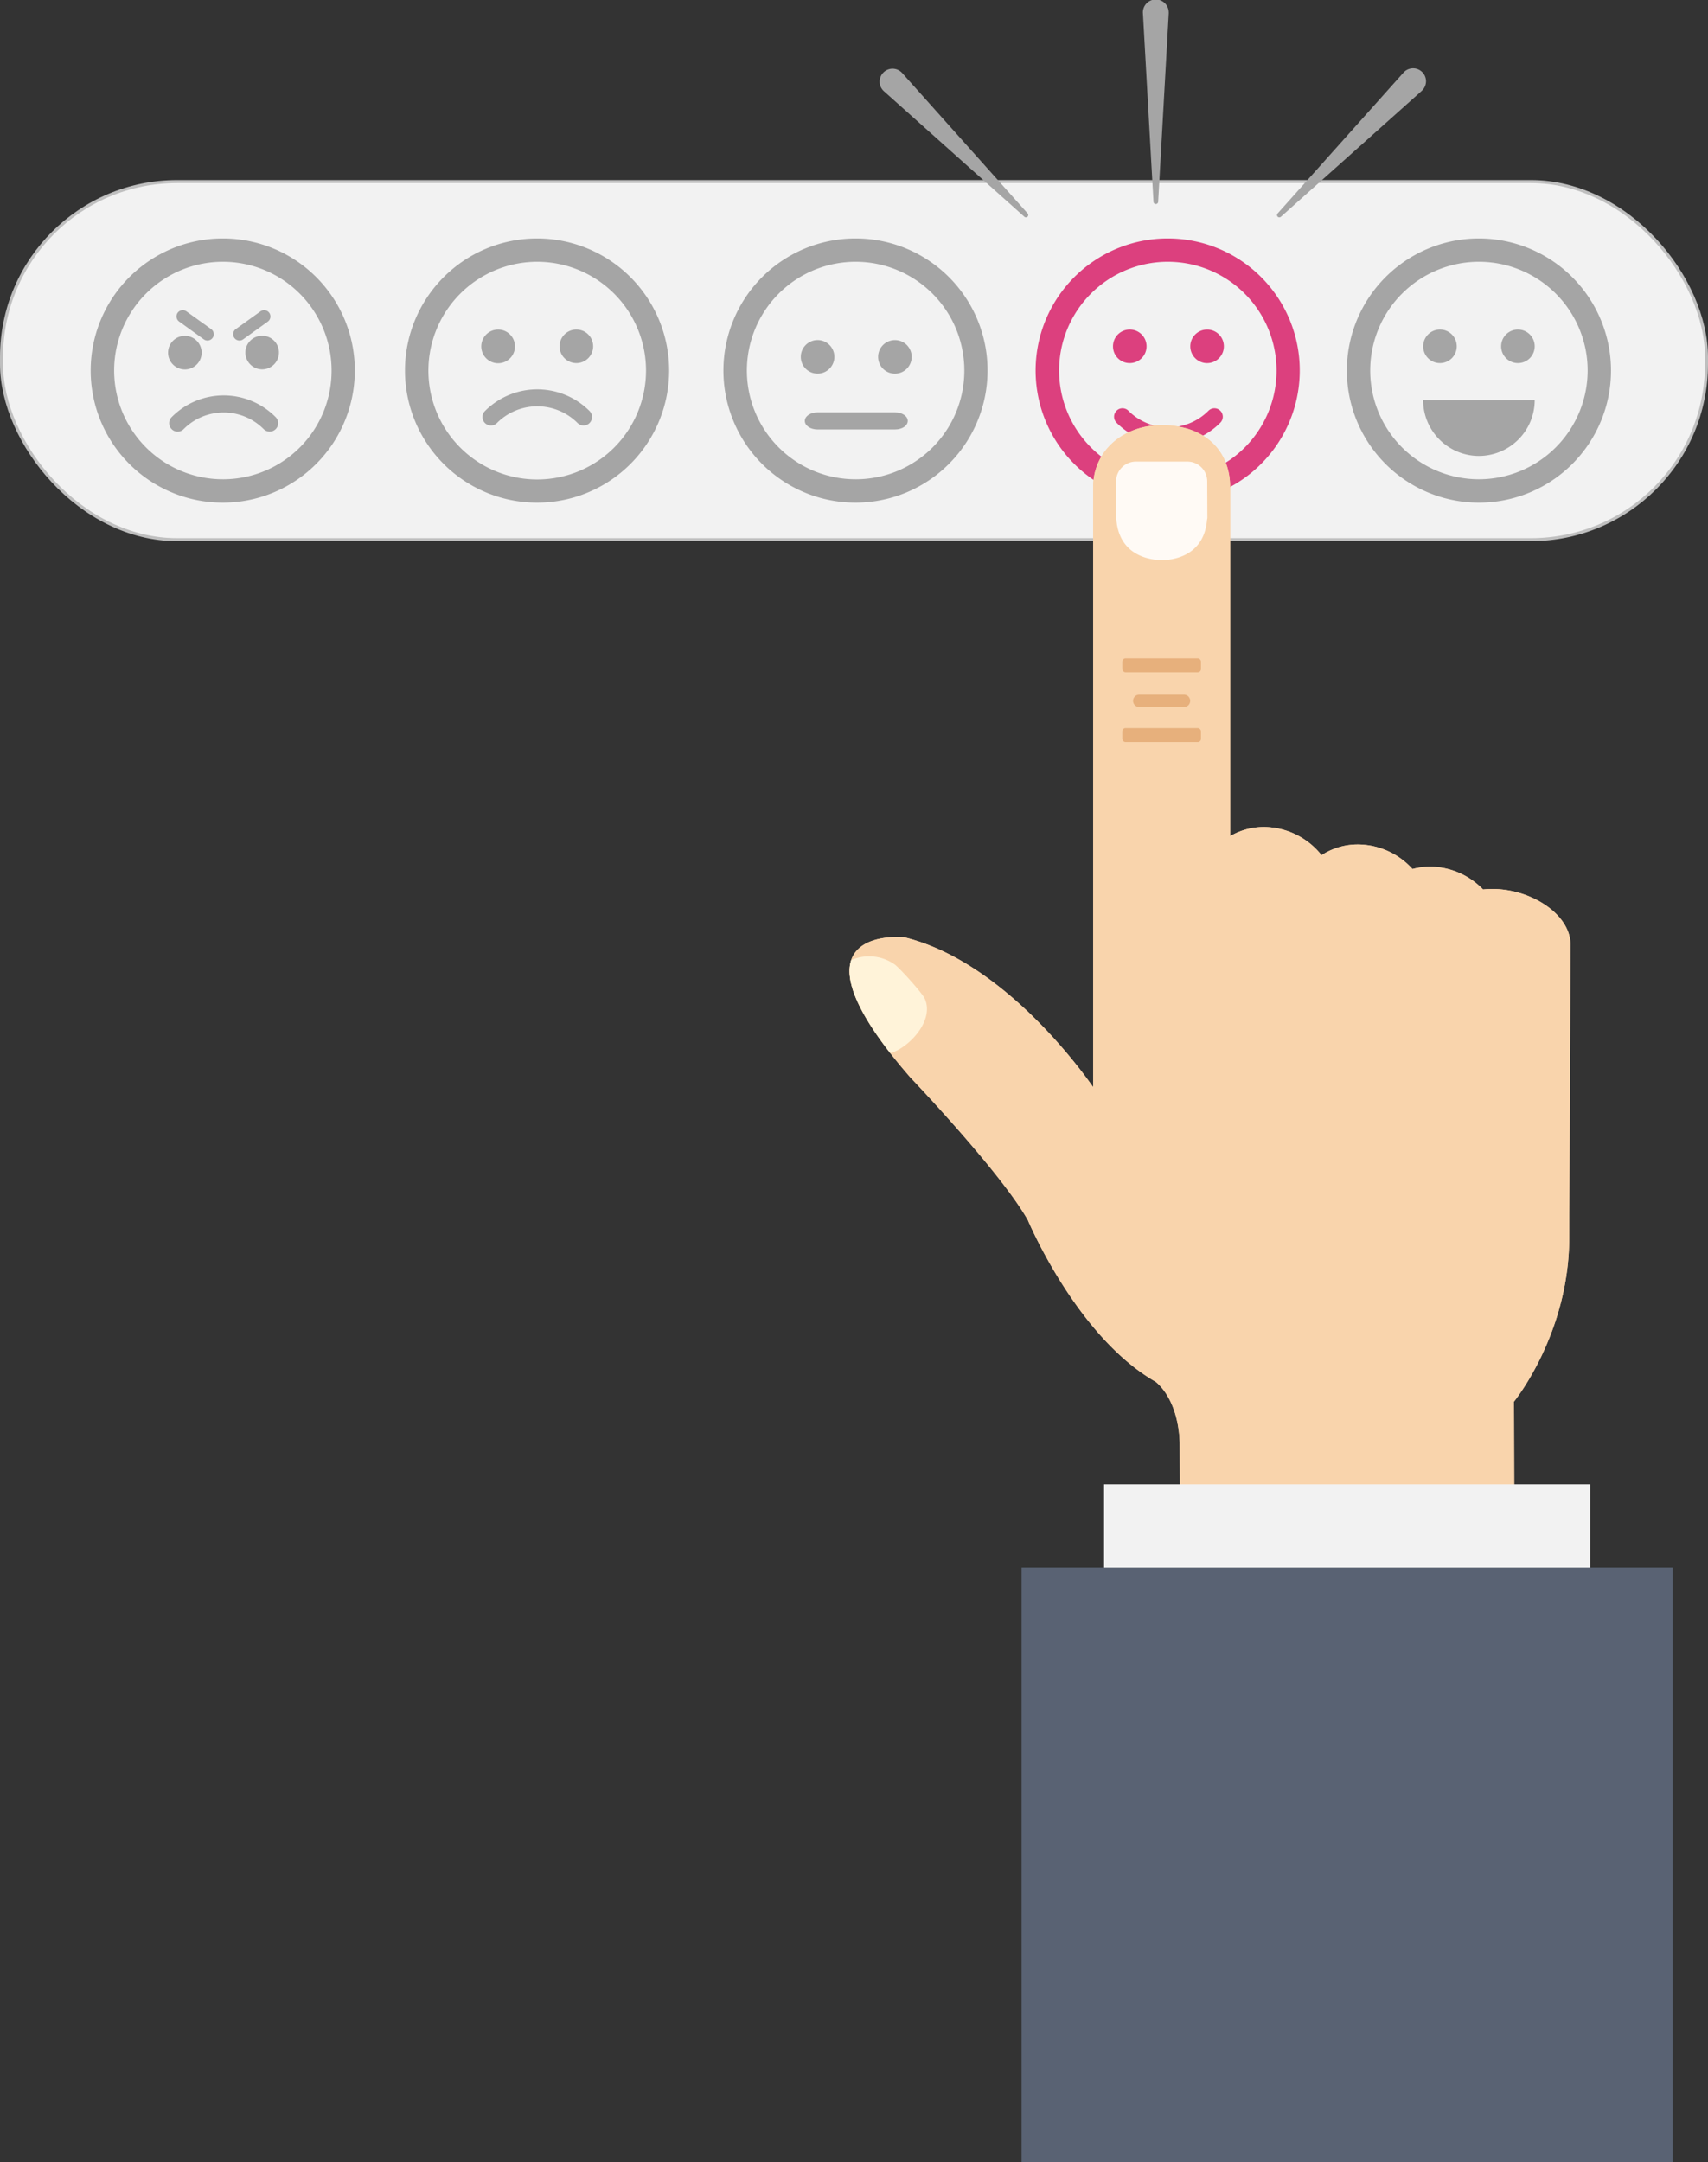 <svg xmlns="http://www.w3.org/2000/svg" viewBox="0 0 569.81 721.19"><rect x="0" y="0" width="569.81" height="721.19" fill="#333333" stroke="none"/><defs><style>.cls-1,.cls-10{fill:#f2f2f2;}.cls-1{stroke:#bfbfbf;stroke-miterlimit:10;}.cls-2{fill:#a5a5a5;}.cls-3{fill:#dc407e;}.cls-4{fill:#f9d4ac;}.cls-5{fill:#fffaf5;}.cls-6{fill:#fff3d9;}.cls-7{opacity:0.8;}.cls-8{fill:#e2a771;}.cls-9{fill:#596273;}</style></defs><title>RateDelivery</title><g id="Layer_2" data-name="Layer 2"><g id="Layer_3" data-name="Layer 3"><rect class="cls-1" x="0.5" y="60.56" width="568.81" height="119.44" rx="58.57"/><path class="cls-2" d="M341.75,72.31,294.9,30.44A4.31,4.31,0,0,1,300.63,24a3.85,3.85,0,0,1,.35.35l41.87,46.85a.79.79,0,0,1-.07,1.1A.78.78,0,0,1,341.75,72.31Z"/><path class="cls-2" d="M426.22,71.21l41.87-46.85a4.31,4.31,0,1,1,6.42,5.74,3.64,3.64,0,0,1-.34.34L427.32,72.31a.79.79,0,0,1-1.1-.07A.78.78,0,0,1,426.22,71.21Z"/><path class="cls-2" d="M384.82,67.28,381.3,4.55a4.31,4.31,0,1,1,8.6-.48,3.84,3.84,0,0,1,0,.48l-3.52,62.73a.78.78,0,0,1-1.56,0Z"/><path class="cls-2" d="M74.56,79.54a44.06,44.06,0,1,0,43.81,44.06A44,44,0,0,0,74.56,79.54Zm0,80.32a36.27,36.27,0,1,1,36.06-36.26A36.2,36.2,0,0,1,74.56,159.86Z"/><path class="cls-2" d="M61.63,123.23a5.6,5.6,0,1,0-5.56-5.6A5.59,5.59,0,0,0,61.63,123.23Z"/><path class="cls-2" d="M87.5,112a5.6,5.6,0,1,0,5.56,5.59A5.58,5.58,0,0,0,87.5,112Z"/><path class="cls-2" d="M57.26,139.14a2.83,2.83,0,0,0,0,4,2.79,2.79,0,0,0,4,0,18.83,18.83,0,0,1,26.71,0,2.8,2.8,0,1,0,4-4A24.41,24.41,0,0,0,57.26,139.14Z"/><path class="cls-2" d="M79.88,113.59a2.13,2.13,0,0,0,1.22-.39l8.24-5.92a2.12,2.12,0,0,0,.49-2.94,2.1,2.1,0,0,0-2.92-.49l-8.25,5.92a2.11,2.11,0,0,0,1.22,3.82Z"/><path class="cls-2" d="M59.79,107.28,68,113.2a2.1,2.1,0,0,0,2.43-3.43l-8.25-5.92a2.1,2.1,0,0,0-2.92.49A2.12,2.12,0,0,0,59.79,107.28Z"/><path class="cls-3" d="M389.81,79.54a44.06,44.06,0,1,0,43.8,44.06A44,44,0,0,0,389.81,79.54Zm0,80.32a36.27,36.27,0,1,1,36.06-36.26A36.2,36.2,0,0,1,389.81,159.86Z"/><path class="cls-3" d="M376.88,121.12a5.6,5.6,0,1,0-5.57-5.59A5.57,5.57,0,0,0,376.88,121.12Z"/><path class="cls-3" d="M402.74,109.93a5.6,5.6,0,1,0,5.56,5.6A5.58,5.58,0,0,0,402.74,109.93Z"/><path class="cls-3" d="M403.16,137a18.84,18.84,0,0,1-26.71,0,2.78,2.78,0,0,0-3.95,0,2.82,2.82,0,0,0,0,4,24.4,24.4,0,0,0,34.61,0,2.82,2.82,0,0,0,0-4A2.78,2.78,0,0,0,403.16,137Z"/><path class="cls-2" d="M179.17,79.54a44.06,44.06,0,1,0,44.06,44.06A44.06,44.06,0,0,0,179.17,79.54Zm25.71,69.76a36.3,36.3,0,1,1,10.64-25.7A36.36,36.36,0,0,1,204.88,149.3Z"/><path class="cls-2" d="M166.2,121.17a5.62,5.62,0,1,0-4-1.65A5.61,5.61,0,0,0,166.2,121.17Z"/><path class="cls-2" d="M192.24,109.92a5.6,5.6,0,1,0,4,1.64A5.62,5.62,0,0,0,192.24,109.92Z"/><path class="cls-2" d="M161.79,137.1a2.81,2.81,0,0,0,4,4,19,19,0,0,1,26.89,0,2.82,2.82,0,0,0,2,.82,2.76,2.76,0,0,0,2-.82,2.83,2.83,0,0,0,0-4A24.67,24.67,0,0,0,161.79,137.1Z"/><g id="Android"><g id="_5--Rate-Order-1" data-name="5--Rate-Order-1"><g id="Group-2-Copy-3"><path id="Fill-10" class="cls-2" d="M493.39,159.86a36.27,36.27,0,1,1,36.27-36.26,36.31,36.31,0,0,1-36.27,36.26m0-80.32a44.06,44.06,0,1,0,44.06,44.06,44.1,44.1,0,0,0-44.06-44.06"/><path id="Fill-12" class="cls-2" d="M480.39,121.12a5.6,5.6,0,1,0-5.6-5.59,5.59,5.59,0,0,0,5.6,5.59"/><path id="Fill-14" class="cls-2" d="M506.4,121.12a5.6,5.6,0,1,0-5.6-5.59,5.6,5.6,0,0,0,5.6,5.59"/><path id="Fill-16" class="cls-2" d="M493.39,152.08A18.65,18.65,0,0,0,512,133.46H474.77a18.64,18.64,0,0,0,18.62,18.62"/></g></g></g><path class="cls-2" d="M285.65,79.54a44.06,44.06,0,1,0,43.81,44.06A44,44,0,0,0,285.65,79.54Zm0,80.32a36.27,36.27,0,1,1,36.06-36.26A36.21,36.21,0,0,1,285.65,159.86Z"/><path class="cls-2" d="M272.72,124.63a5.6,5.6,0,1,0-5.56-5.59A5.58,5.58,0,0,0,272.72,124.63Z"/><path class="cls-2" d="M298.59,113.44a5.6,5.6,0,1,0,5.56,5.6A5.58,5.58,0,0,0,298.59,113.44Z"/><path class="cls-2" d="M298.67,137.55h-26c-2.31,0-4.17,1.28-4.17,2.85s1.86,2.84,4.17,2.84h26c2.3,0,4.17-1.27,4.17-2.84S301,137.55,298.67,137.55Z"/><path class="cls-4" d="M499.69,296.58a29.83,29.83,0,0,0-4.93.11,24.69,24.69,0,0,0-16.23-7.55,22.85,22.85,0,0,0-7.31.73,24.69,24.69,0,0,0-16.75-8.14,22.07,22.07,0,0,0-13.58,3.52,24.8,24.8,0,0,0-17.8-9.35,22.29,22.29,0,0,0-12.7,3V162.49c0-12.2-8.55-20.69-22.86-20.69-12.64,0-22.85,8.49-22.84,20.69V362.62c-5.36-7.64-31.07-42.24-63.09-50,0,0-42.31-4.25,2.13,46.79,0,0,29.95,31.32,39.16,47.54,0,0,16.2,38.76,42.55,53.89,0,0,7.56,5.15,8.13,20.34h0v0l.07,24.06H505.19l-.11-37.71s18.43-22.56,18.43-54.71l.42-97.77C523.93,305.64,512.32,297.36,499.69,296.58Z"/><path class="cls-4" d="M499.69,296.58a29.83,29.83,0,0,0-4.93.11,24.69,24.69,0,0,0-16.23-7.55,22.85,22.85,0,0,0-7.31.73,24.69,24.69,0,0,0-16.75-8.14,22.07,22.07,0,0,0-13.58,3.52,24.8,24.8,0,0,0-17.8-9.35,22.29,22.29,0,0,0-12.7,3V162.49c0-12.2-8.55-20.69-22.86-20.69-12.64,0-22.85,8.49-22.84,20.69V362.62c-5.36-7.64-31.07-42.24-63.09-50,0,0-42.31-4.25,2.13,46.79,0,0,29.95,31.32,39.16,47.54,0,0,16.2,38.76,42.55,53.89,0,0,7.56,5.15,8.13,20.34h0v0l.07,24.06H505.19l-.11-37.71s18.43-22.56,18.43-54.71l.42-97.77C523.93,305.64,512.32,297.36,499.69,296.58Z"/><path class="cls-5" d="M402.74,160.58a6.6,6.6,0,0,0-6.65-6.62H379a6.62,6.62,0,0,0-6.66,6.62l0,11.92a2.15,2.15,0,0,0,.09.76c1,12.54,11.89,13.54,15.13,13.56s14.16-1,15.13-13.56a1.94,1.94,0,0,0,.1-.76Z"/><path class="cls-6" d="M298.57,321.78A14.75,14.75,0,0,0,284,320.25c-1.87,5.53.52,15,13,31a5.68,5.68,0,0,0,1.2-.35c5.93-2.47,13.4-10.81,10.33-17.74C307.66,331.17,300.09,322.89,298.57,321.78Z"/><g class="cls-7"><rect class="cls-8" x="374.42" y="219.58" width="26.24" height="4.66" rx="1.08"/><rect class="cls-8" x="374.42" y="242.87" width="26.24" height="4.66" rx="1.08"/><path class="cls-8" d="M395,235.84H380.07a2.07,2.07,0,0,1-2.06-2.06h0a2.07,2.07,0,0,1,2.06-2.07H395a2.07,2.07,0,0,1,2.06,2.07h0A2.07,2.07,0,0,1,395,235.84Z"/></g><polygon class="cls-9" points="449.42 522.88 340.81 522.88 340.81 721.19 449.42 721.19 558.03 721.19 558.03 522.88 449.42 522.88"/><rect class="cls-10" x="368.33" y="495.1" width="162.18" height="27.79"/></g></g></svg>